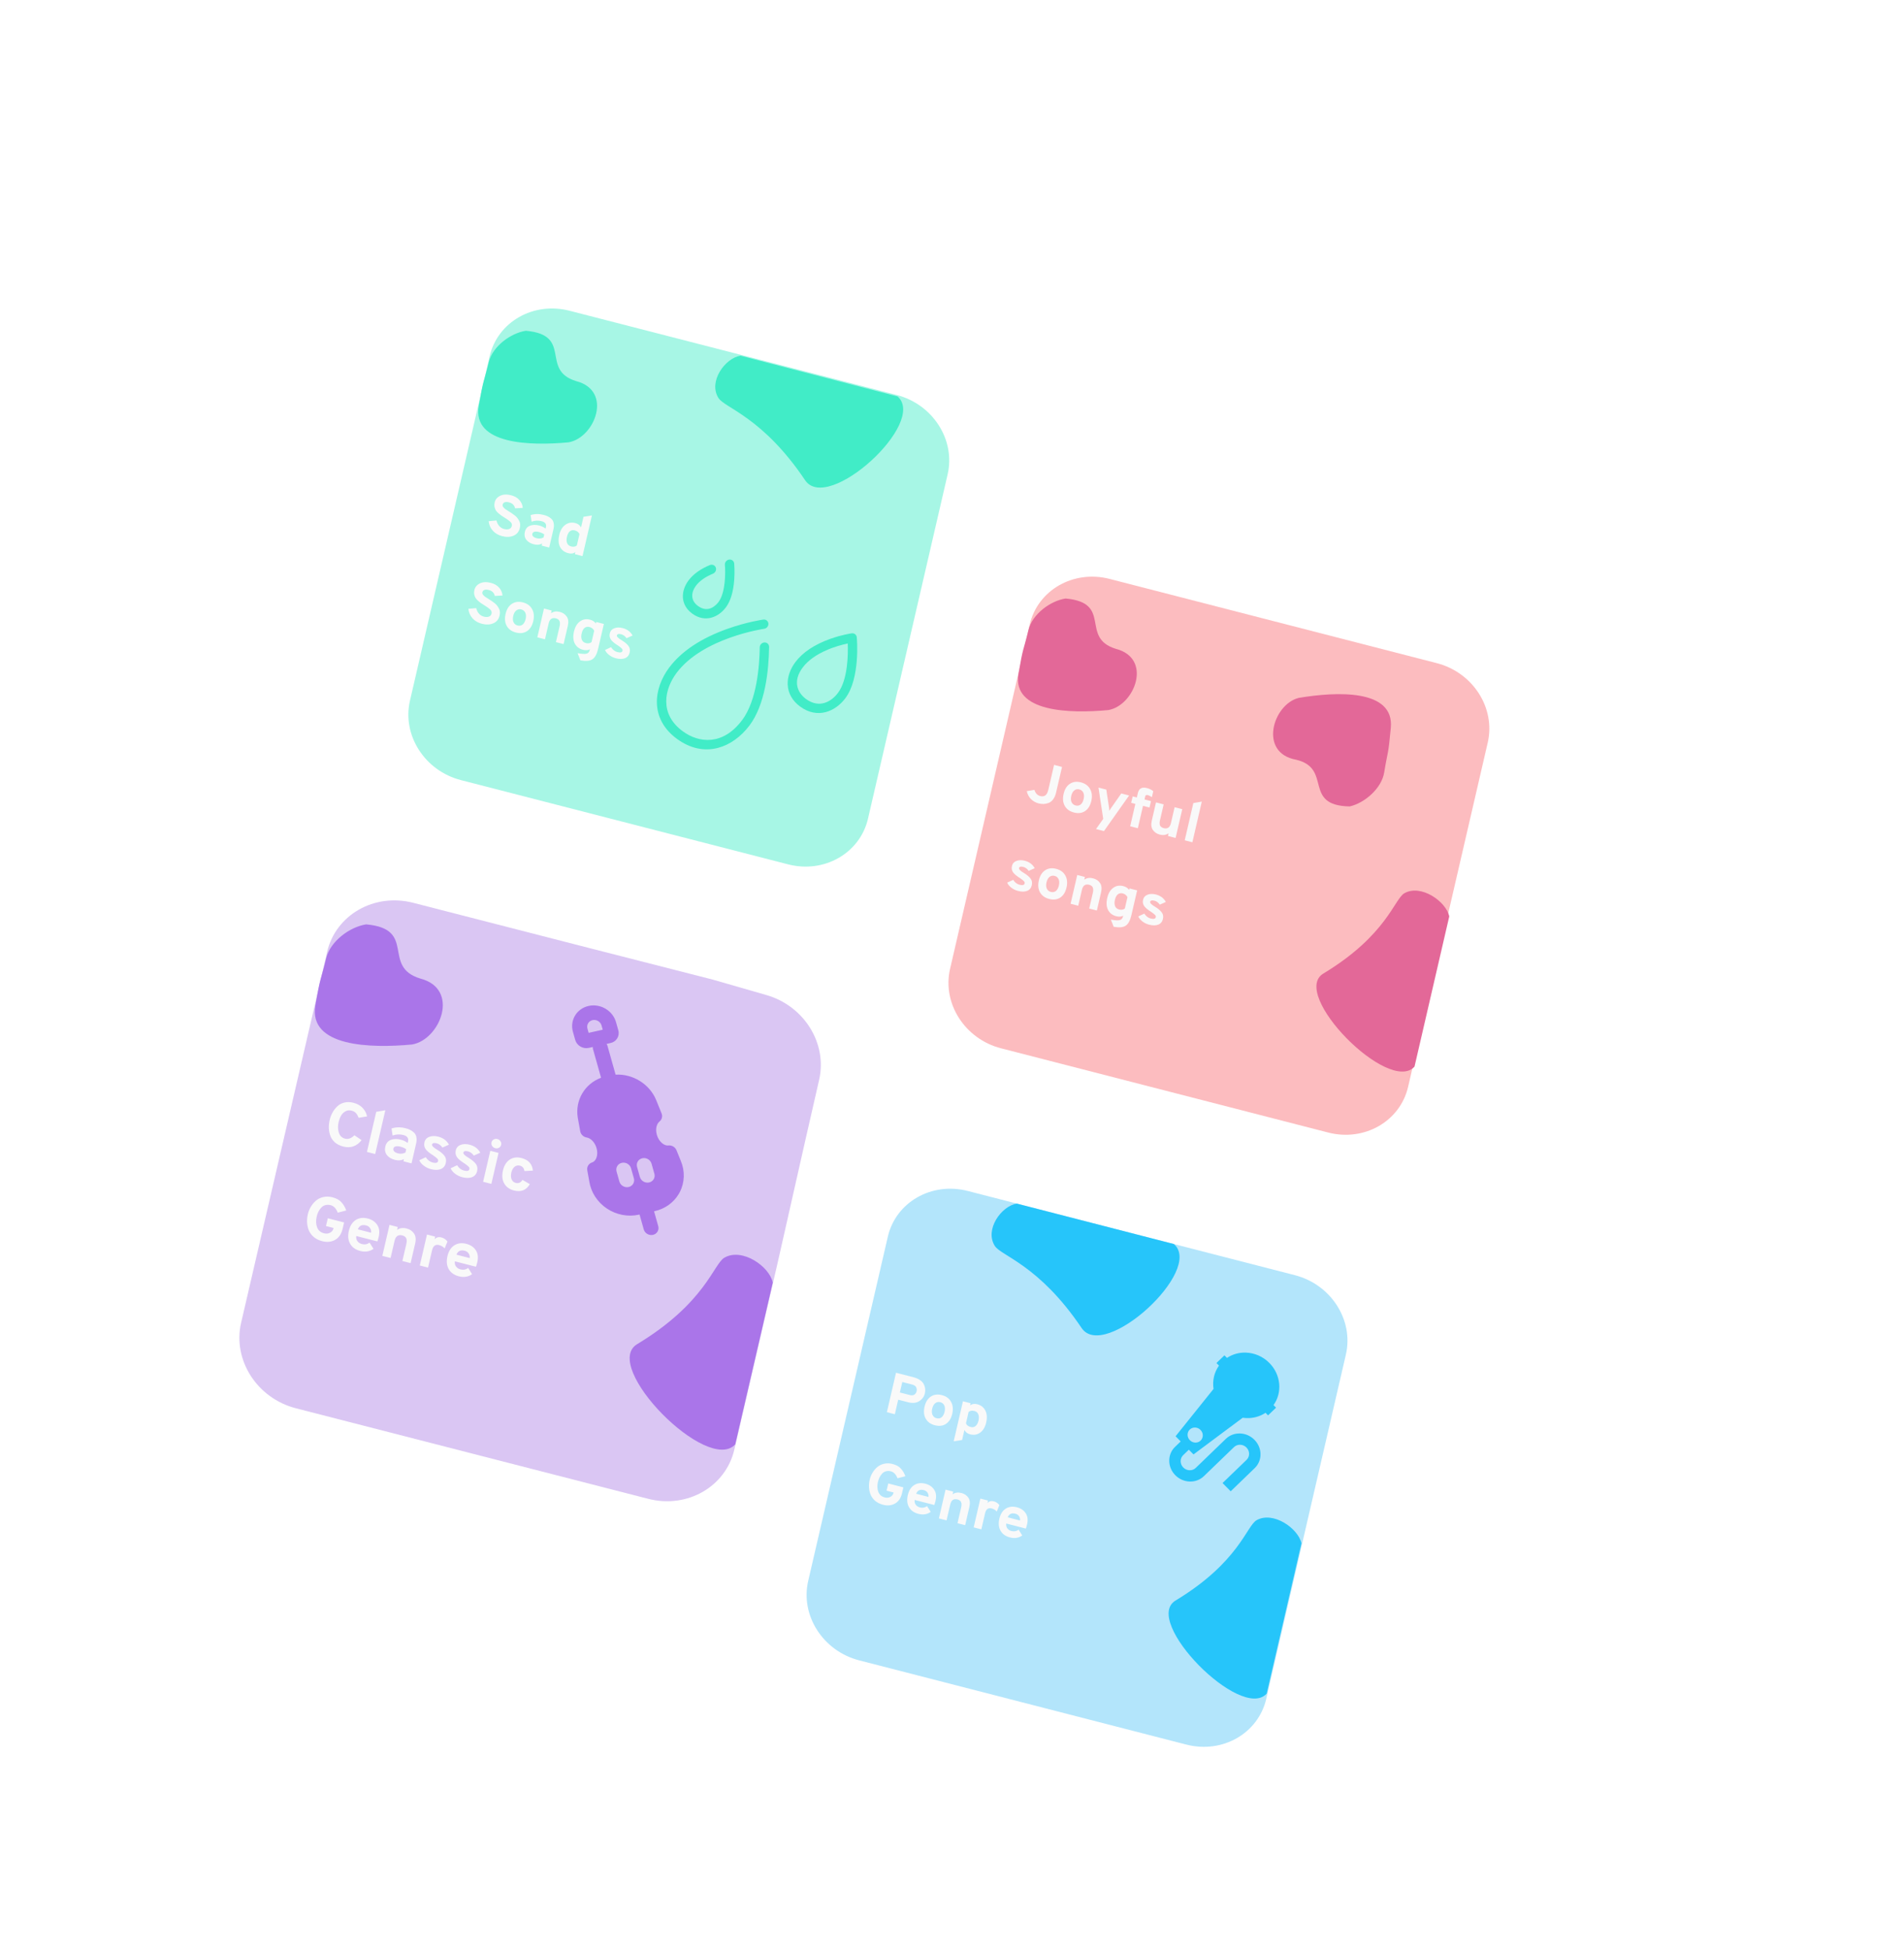 <svg width="709" height="726" viewBox="0 0 709 726" fill="none" xmlns="http://www.w3.org/2000/svg">
<g opacity="0.85" filter="url(#filter0_d_958_80)">
<path d="M480.194 470.775L358.361 439.414C344.904 435.95 331.581 443.574 328.603 456.443L298.951 584.602C295.973 597.471 304.469 610.711 317.926 614.176L439.759 645.537C453.216 649.001 466.539 641.377 469.516 628.508L499.169 500.349C502.146 487.48 493.651 474.24 480.194 470.775Z" fill="#A6E1FA"/>
<path d="M435.116 459.171C446.425 468.871 409.22 502.999 400.769 490.449C384.986 467.007 370.834 463.609 368.463 459.912C364.546 453.807 370.896 444.994 376.635 444.117C382.726 445.684 393.043 448.34 400.393 450.232C414.187 453.783 416.232 454.309 435.116 459.171Z" fill="#00BBF9"/>
<path d="M469.688 626.556C460.156 637.064 423.142 599.508 435.753 591.896C459.307 577.68 462.185 564.135 465.905 562.007C472.048 558.491 481.459 565.038 482.627 570.631C481.279 576.456 478.996 586.322 477.37 593.351C474.318 606.542 473.866 608.497 469.688 626.556Z" fill="#00BBF9"/>
<path d="M328.252 521.779L331.65 507.099L338.228 508.792C339.164 509.033 339.944 509.375 340.57 509.818C341.211 510.264 341.676 510.762 341.968 511.311C342.259 511.859 342.438 512.425 342.505 513.004C342.572 513.584 342.537 514.175 342.397 514.777C342.116 515.993 341.421 516.955 340.312 517.661C339.218 518.373 337.809 518.507 336.084 518.062L332.465 517.131L331.213 522.541L328.252 521.779ZM336.836 515.412C337.524 515.588 338.079 515.532 338.502 515.24C338.929 514.935 339.204 514.517 339.328 513.986C339.446 513.469 339.391 512.973 339.16 512.499C338.929 512.024 338.455 511.695 337.739 511.51L333.989 510.546L333.086 514.446L336.836 515.412ZM350.255 526.132C349.105 526.888 347.733 527.061 346.139 526.65C344.546 526.24 343.404 525.419 342.712 524.19C342.02 522.96 341.877 521.471 342.281 519.725C342.682 517.991 343.46 516.739 344.614 515.969C345.782 515.203 347.157 515.024 348.735 515.431C350.314 515.836 351.447 516.661 352.136 517.905C352.839 519.153 352.99 520.643 352.589 522.377C352.184 524.125 351.407 525.377 350.255 526.132ZM346.746 524.029C347.462 524.213 348.085 524.099 348.614 523.688C349.147 523.261 349.521 522.58 349.738 521.643C349.954 520.707 349.92 519.92 349.633 519.283C349.347 518.646 348.845 518.237 348.129 518.052C347.427 517.871 346.801 517.999 346.25 518.435C345.719 518.861 345.345 519.535 345.132 520.457C344.919 521.381 344.955 522.16 345.242 522.797C345.543 523.438 346.044 523.848 346.746 524.029ZM359.282 530.033C358.259 529.77 357.541 529.222 357.129 528.391L356.266 532.123L353.129 532.627L356.578 517.716L359.429 518.45L359.25 519.226C359.979 518.687 360.862 518.552 361.9 518.819C363.304 519.18 364.307 519.965 364.911 521.172C365.532 522.369 365.637 523.855 365.227 525.63C364.829 527.35 364.082 528.603 362.987 529.386C361.892 530.171 360.656 530.387 359.282 530.033ZM359.45 527.298C360.166 527.483 360.774 527.365 361.274 526.946C361.789 526.531 362.155 525.847 362.376 524.896C362.589 523.974 362.56 523.195 362.288 522.563C362.034 521.92 361.549 521.507 360.833 521.322C359.985 521.104 359.268 521.223 358.683 521.679L357.702 525.916C357.946 526.601 358.529 527.062 359.45 527.298ZM326.853 556.251C325.712 555.957 324.745 555.486 323.949 554.836C323.173 554.177 322.598 553.415 322.226 552.548C321.868 551.686 321.658 550.78 321.6 549.832C321.54 548.883 321.626 547.913 321.855 546.92C322.068 545.998 322.415 545.139 322.893 544.344C323.374 543.534 323.964 542.826 324.661 542.221C325.374 541.619 326.221 541.207 327.201 540.986C328.199 540.754 329.255 540.781 330.366 541.067C331.725 541.417 332.755 541.986 333.456 542.774C334.174 543.551 334.737 544.504 335.142 545.629L332.203 546.384C331.64 544.935 330.817 544.071 329.735 543.794C329.063 543.62 328.435 543.621 327.852 543.798C327.287 543.963 326.815 544.264 326.435 544.7C326.059 545.121 325.742 545.588 325.485 546.099C325.244 546.6 325.058 547.137 324.925 547.71C324.608 549.081 324.648 550.313 325.046 551.408C325.442 552.503 326.256 553.208 327.484 553.525C328.229 553.716 328.911 553.647 329.529 553.318C330.164 552.992 330.555 552.5 330.708 551.843L330.746 551.675L328.137 551.004L328.757 548.319L334.394 549.769L333.894 551.93C333.474 553.748 332.611 555.029 331.308 555.775C330.004 556.521 328.519 556.679 326.853 556.251ZM339.986 559.631C338.363 559.214 337.199 558.387 336.492 557.154C335.786 555.92 335.637 554.423 336.045 552.662C336.443 550.942 337.227 549.699 338.394 548.933C339.577 548.171 340.973 547.998 342.581 548.411C344.044 548.787 345.135 549.528 345.856 550.632C346.579 551.722 346.75 553.091 346.369 554.742C346.209 555.427 346.056 555.957 345.907 556.334L338.604 554.454C338.507 555.14 338.64 555.737 339.003 556.245C339.384 556.743 339.895 557.074 340.539 557.24C341.533 557.496 342.423 557.332 343.208 556.749L344.569 558.9C343.253 559.835 341.725 560.078 339.986 559.631ZM339.161 552.153L343.743 553.332C343.798 552.694 343.668 552.15 343.354 551.699C343.055 551.252 342.613 550.952 342.028 550.802C340.596 550.433 339.64 550.884 339.161 552.153ZM354.552 563.114L355.911 557.242C356.111 556.375 356.096 555.704 355.864 555.231C355.648 554.76 355.203 554.438 354.532 554.265C353.114 553.9 352.217 554.528 351.841 556.149L350.473 562.064L347.622 561.33L350.101 550.614L352.952 551.348L352.72 552.354C353.63 551.699 354.728 551.538 356.015 551.869C357.126 552.155 357.977 552.73 358.567 553.593C359.175 554.446 359.308 555.613 358.965 557.095L357.402 563.848L354.552 563.114ZM360.579 564.666L363.058 553.949L365.909 554.683L365.691 555.626C366.27 554.931 367.057 554.711 368.05 554.967C368.884 555.182 369.581 555.651 370.143 556.372L369.17 558.767C368.653 558.188 368.021 557.804 367.276 557.613C365.99 557.281 365.168 557.885 364.813 559.422L363.43 565.399L360.579 564.666ZM374.08 568.407C372.457 567.99 371.293 567.164 370.587 565.931C369.881 564.697 369.73 563.199 370.139 561.438C370.537 559.719 371.32 558.475 372.489 557.71C373.672 556.948 375.067 556.774 376.675 557.188C378.138 557.564 379.229 558.304 379.949 559.408C380.673 560.498 380.844 561.868 380.462 563.518C380.304 564.202 380.15 564.734 380.001 565.109L372.699 563.23C372.601 563.917 372.734 564.513 373.097 565.022C373.477 565.519 373.99 565.851 374.633 566.016C375.627 566.273 376.517 566.109 377.302 565.526L378.664 567.676C377.348 568.612 375.819 568.855 374.08 568.407ZM373.254 560.929L377.838 562.109C377.892 561.471 377.762 560.926 377.448 560.476C377.149 560.028 376.708 559.729 376.123 559.578C374.689 559.209 373.733 559.66 373.254 560.929Z" fill="#F8F8F8"/>
<path d="M470.695 503.467C468.267 501.004 465.101 499.707 461.947 499.599C459.465 499.514 456.993 500.168 454.892 501.57L453.948 500.613L450.973 503.483L451.917 504.44C450.1 506.968 449.427 510.086 449.894 513.114L435.756 530.74L437.658 532.667L435.541 534.711C434.137 536.064 433.376 537.908 433.396 539.901C433.416 541.894 434.216 543.791 435.647 545.241C438.611 548.245 443.386 548.409 446.291 545.606L457.518 534.774C458.783 533.553 460.861 533.625 462.151 534.932C463.442 536.24 463.463 538.297 462.198 539.518L453.239 548.16L456.275 551.236L465.233 542.593C468.138 539.79 468.09 535.066 465.126 532.062C462.162 529.058 457.387 528.895 454.482 531.698L443.256 542.53C441.991 543.75 439.912 543.679 438.622 542.371C438.001 541.743 437.654 540.916 437.646 540.047C437.637 539.176 437.967 538.373 438.576 537.787L440.693 535.744L442.433 537.507L460.762 523.843C461.237 523.914 461.715 523.961 462.193 523.977C464.676 524.063 467.145 523.406 469.249 522.006L470.193 522.963L473.168 520.093L472.224 519.137C475.557 514.496 475.036 507.87 470.695 503.467ZM445.082 532.348C443.987 533.405 442.193 533.344 441.076 532.211C439.958 531.079 439.94 529.304 441.036 528.248C442.13 527.19 443.925 527.252 445.042 528.385C446.16 529.517 446.177 531.292 445.082 532.348Z" fill="#00BBF9"/>
<path d="M119.791 350.477C123.006 336.618 137.359 328.402 151.85 332.125L217.445 348.977L263.46 360.737L283.386 366.473C297.433 370.516 306.125 384.469 303.031 398.013L297.875 420.584L287.457 466.675L271.453 535.683C268.239 549.542 253.886 557.759 239.395 554.036L108.203 520.329C93.711 516.607 84.57 502.353 87.784 488.494L119.791 350.477Z" fill="#D3BCF1"/>
<path d="M151.472 384.876C136.159 386.331 112.788 385.798 115.443 370.332C117.386 359.014 117.26 361.757 119.491 352.677C121.012 346.492 128.174 341.108 134.354 340.16C153.424 341.866 139.923 355.876 154.492 360.329C169.345 364.145 162.039 383.018 151.472 384.876Z" fill="#9B5DE5"/>
<path d="M271.795 533.75C261.524 545.07 221.682 504.649 235.267 496.446C260.643 481.126 263.75 466.539 267.757 464.245C274.375 460.457 284.507 467.5 285.761 473.523C284.306 479.796 281.842 490.421 280.087 497.991C276.793 512.197 276.304 514.301 271.795 533.75Z" fill="#9B5DE5"/>
<path d="M125.828 422.882C124.584 422.563 123.552 422.05 122.731 421.345C121.914 420.625 121.338 419.798 121.004 418.867C120.673 417.921 120.488 416.955 120.449 415.972C120.426 414.994 120.535 413.985 120.776 412.946C120.999 411.982 121.342 411.081 121.803 410.242C122.268 409.388 122.855 408.622 123.563 407.942C124.274 407.247 125.152 406.771 126.196 406.513C127.244 406.24 128.381 406.261 129.61 406.577C131.09 406.957 132.252 407.622 133.099 408.573C133.962 409.529 134.49 410.558 134.685 411.661L131.54 412.17C131.25 411.409 130.911 410.82 130.524 410.401C130.137 409.982 129.605 409.686 128.929 409.512C128.062 409.29 127.272 409.39 126.557 409.813C125.861 410.223 125.323 410.78 124.944 411.48C124.569 412.165 124.281 412.937 124.082 413.795C123.764 415.165 123.79 416.456 124.159 417.667C124.545 418.883 125.328 419.642 126.509 419.947C127.658 420.241 128.815 419.821 129.979 418.684L132.662 420.498C130.829 422.788 128.551 423.582 125.828 422.882ZM134.638 424.882L138.1 409.954L141.49 409.365L137.708 425.671L134.638 424.882ZM148.217 428.371L148.411 427.536C147.469 428.076 146.344 428.178 145.038 427.842C143.731 427.506 142.737 426.9 142.056 426.023C141.391 425.15 141.2 424.103 141.483 422.884C141.773 421.635 142.457 420.805 143.536 420.397C144.631 419.992 145.84 419.96 147.162 420.299C148.217 420.57 149.095 420.987 149.799 421.551L149.936 420.964C150.218 419.744 149.635 418.948 148.187 418.576C146.864 418.236 145.532 418.301 144.189 418.77L143.794 416.155C145.405 415.612 147.155 415.583 149.044 416.068C149.689 416.234 150.244 416.432 150.707 416.663C151.187 416.898 151.661 417.228 152.13 417.651C152.599 418.075 152.901 418.639 153.038 419.344C153.194 420.038 153.164 420.852 152.948 421.786L151.24 429.148L148.217 428.371ZM146.225 425.418C147.185 425.665 148.1 425.565 148.971 425.119L149.26 423.878C148.658 423.452 147.939 423.131 147.105 422.916C146.413 422.739 145.827 422.708 145.35 422.824C144.876 422.926 144.587 423.203 144.482 423.654C144.395 424.032 144.498 424.376 144.792 424.692C145.102 425.01 145.579 425.252 146.225 425.418ZM158.465 431.292C157.489 431.04 156.603 430.614 155.81 430.011C155.015 429.408 154.455 428.73 154.129 427.976L156.542 426.849C157.217 427.9 158.065 428.557 159.089 428.82C160.301 429.131 160.985 428.948 161.142 428.27C161.216 427.954 161.11 427.656 160.825 427.375C160.559 427.083 160.051 426.682 159.302 426.17C157.975 425.35 157.045 424.577 156.512 423.85C155.984 423.108 155.83 422.263 156.05 421.314C156.284 420.305 156.884 419.622 157.852 419.265C158.822 418.891 159.937 418.867 161.196 419.191C163.022 419.659 164.352 420.656 165.183 422.177L162.756 423.253C162.182 422.419 161.471 421.894 160.62 421.675C159.597 421.412 159.019 421.566 158.887 422.139C158.775 422.621 159.454 423.29 160.923 424.145C162.092 424.861 162.956 425.593 163.516 426.343C164.08 427.079 164.241 427.966 163.999 429.004C163.742 430.119 163.115 430.875 162.123 431.274C161.132 431.658 159.913 431.663 158.465 431.292ZM170.134 434.29C169.158 434.038 168.272 433.612 167.479 433.009C166.684 432.406 166.124 431.728 165.798 430.974L168.211 429.847C168.886 430.898 169.734 431.555 170.758 431.818C171.969 432.128 172.654 431.946 172.811 431.268C172.885 430.952 172.779 430.654 172.494 430.373C172.228 430.082 171.72 429.68 170.971 429.168C169.644 428.348 168.714 427.575 168.181 426.848C167.653 426.106 167.499 425.261 167.719 424.312C167.953 423.303 168.553 422.62 169.521 422.263C170.491 421.89 171.606 421.865 172.865 422.189C174.691 422.657 176.021 423.654 176.852 425.175L174.425 426.251C173.851 425.417 173.14 424.892 172.289 424.673C171.266 424.41 170.688 424.565 170.555 425.137C170.444 425.619 171.123 426.288 172.592 427.143C173.761 427.859 174.625 428.591 175.185 429.341C175.748 430.076 175.91 430.964 175.668 432.002C175.411 433.117 174.784 433.873 173.792 434.272C172.801 434.656 171.582 434.662 170.134 434.29ZM182.424 423.496C181.936 423.37 181.549 423.096 181.265 422.672C180.998 422.236 180.919 421.785 181.028 421.319C181.135 420.851 181.401 420.497 181.825 420.255C182.248 420.013 182.711 419.956 183.215 420.086C183.719 420.215 184.106 420.49 184.375 420.91C184.648 421.315 184.729 421.759 184.617 422.241C184.505 422.722 184.238 423.085 183.815 423.327C183.391 423.569 182.928 423.626 182.424 423.496ZM177.899 435.998L180.575 424.457L183.645 425.245L180.969 436.786L177.899 435.998ZM189.388 439.236C187.704 438.803 186.489 437.925 185.746 436.602C185.003 435.278 184.848 433.674 185.285 431.793C185.718 429.926 186.556 428.578 187.799 427.748C189.058 426.923 190.522 426.725 192.191 427.154C194.789 427.822 196.203 429.382 196.435 431.834L193.292 432.008C193.129 430.913 192.567 430.242 191.606 429.995C190.867 429.805 190.2 429.945 189.607 430.414C189.031 430.889 188.629 431.615 188.402 432.593C188.175 433.573 188.214 434.412 188.518 435.112C188.827 435.798 189.335 436.231 190.044 436.414C191.098 436.684 191.936 436.309 192.556 435.289L195.291 436.876C193.985 439.125 192.018 439.912 189.388 439.236ZM118.006 458.122C116.778 457.806 115.736 457.299 114.88 456.6C114.044 455.891 113.426 455.07 113.024 454.137C112.639 453.208 112.415 452.234 112.352 451.213C112.288 450.191 112.381 449.147 112.629 448.077C112.859 447.084 113.232 446.158 113.747 445.301C114.267 444.43 114.902 443.668 115.654 443.016C116.422 442.367 117.333 441.923 118.389 441.684C119.465 441.434 120.602 441.463 121.798 441.77C123.262 442.146 124.371 442.758 125.125 443.606C125.898 444.443 126.504 445.468 126.939 446.68L123.773 447.495C123.167 445.935 122.281 445.005 121.117 444.706C120.393 444.52 119.716 444.521 119.089 444.712C118.48 444.89 117.972 445.214 117.563 445.684C117.157 446.138 116.815 446.639 116.537 447.19C116.278 447.73 116.078 448.309 115.934 448.926C115.593 450.402 115.635 451.729 116.062 452.908C116.489 454.086 117.364 454.846 118.686 455.185C119.49 455.392 120.224 455.317 120.891 454.962C121.573 454.611 121.995 454.081 122.16 453.374L122.201 453.193L119.391 452.47L120.062 449.58L126.13 451.139L125.591 453.466C125.138 455.423 124.208 456.803 122.804 457.607C121.4 458.411 119.8 458.582 118.006 458.122ZM132.148 461.755C130.4 461.305 129.146 460.417 128.387 459.089C127.627 457.761 127.467 456.149 127.908 454.252C128.337 452.4 129.181 451.062 130.44 450.236C131.714 449.415 133.218 449.227 134.949 449.672C136.524 450.076 137.699 450.873 138.474 452.062C139.253 453.235 139.436 454.709 139.025 456.486C138.853 457.224 138.687 457.795 138.527 458.201L130.663 456.181C130.558 456.919 130.701 457.562 131.091 458.109C131.501 458.645 132.052 459.002 132.745 459.18C133.815 459.455 134.773 459.278 135.619 458.65L137.084 460.965C135.666 461.973 134.021 462.236 132.148 461.755ZM131.263 453.703L136.198 454.97C136.257 454.283 136.118 453.698 135.78 453.211C135.458 452.73 134.982 452.408 134.352 452.247C132.81 451.85 131.78 452.336 131.263 453.703ZM147.833 465.497L149.3 459.174C149.516 458.241 149.5 457.518 149.251 457.008C149.019 456.501 148.54 456.155 147.816 455.969C146.288 455.576 145.323 456.254 144.917 458L143.441 464.369L140.371 463.58L143.047 452.039L146.117 452.828L145.866 453.913C146.846 453.207 148.03 453.032 149.415 453.388C150.611 453.696 151.528 454.314 152.162 455.243C152.817 456.161 152.959 457.418 152.59 459.014L150.903 466.286L147.833 465.497ZM154.323 467.165L156.999 455.625L160.069 456.413L159.833 457.429C160.457 456.68 161.305 456.443 162.375 456.718C163.273 456.949 164.023 457.453 164.627 458.231L163.579 460.809C163.022 460.187 162.342 459.773 161.54 459.567C160.154 459.211 159.27 459.861 158.885 461.517L157.392 467.953L154.323 467.165ZM168.861 471.187C167.113 470.738 165.859 469.849 165.1 468.522C164.341 467.194 164.18 465.581 164.62 463.684C165.05 461.833 165.894 460.494 167.154 459.669C168.428 458.848 169.931 458.659 171.662 459.104C173.237 459.509 174.412 460.305 175.187 461.494C175.966 462.667 176.15 464.142 175.737 465.919C175.566 466.656 175.401 467.228 175.24 467.633L167.376 465.613C167.272 466.352 167.414 466.995 167.805 467.542C168.214 468.078 168.765 468.435 169.458 468.613C170.528 468.887 171.487 468.711 172.333 468.083L173.798 470.398C172.38 471.406 170.734 471.669 168.861 471.187ZM167.976 463.135L172.911 464.403C172.97 463.716 172.831 463.13 172.494 462.644C172.171 462.163 171.696 461.841 171.065 461.679C169.523 461.283 168.493 461.768 167.976 463.135Z" fill="#F8F8F8"/>
<path d="M217.16 370.531C212.742 371.518 210.131 375.842 211.346 380.163L212.191 383.167C212.792 385.296 215.057 386.633 217.234 386.148L218.749 385.81C218.748 386.052 218.733 386.295 218.801 386.544L221.818 397.262C215.737 399.554 212.159 405.546 213.126 412.021L214.061 417.197C214.279 418.387 215.271 419.331 216.504 419.516C217.816 419.717 219.489 421.149 220.148 423.499C220.891 426.138 219.896 428.367 218.499 428.794C217.211 429.185 216.449 430.426 216.688 431.732L217.423 435.79C218.03 439.847 220.405 443.541 223.935 445.923C227.468 448.303 231.827 449.146 235.892 448.242L236.155 448.184L237.712 453.72C238.124 455.177 239.665 456.089 241.153 455.756C241.9 455.592 242.491 455.145 242.845 454.559C243.199 453.972 243.317 453.245 243.11 452.517L241.553 446.979L241.813 446.922C245.584 446.08 248.78 443.803 250.701 440.619C250.852 440.369 250.996 440.116 251.129 439.856C252.981 436.274 253.119 432.022 251.517 428.225L249.914 424.269C249.423 423.055 248.13 422.306 246.822 422.477C245.372 422.661 243.324 421.106 242.588 418.494C241.932 416.162 242.633 414.3 243.586 413.548C244.481 412.837 244.793 411.625 244.353 410.537L242.286 405.435C239.816 399.573 233.642 395.764 227.233 396.108L224.199 385.339C224.132 385.091 223.988 384.885 223.857 384.67L225.372 384.332C226.463 384.091 227.331 383.435 227.85 382.576C228.369 381.717 228.541 380.649 228.239 379.584L227.395 376.587C226.807 374.491 225.416 372.707 223.484 371.564C221.552 370.42 219.305 370.052 217.16 370.531ZM233.774 436.75C233.42 437.336 232.83 437.784 232.083 437.948C230.594 438.28 229.053 437.368 228.641 435.911L227.59 432.179C227.182 430.722 228.058 429.271 229.546 428.939C231.039 428.606 232.581 429.518 232.989 430.976L234.039 434.708C234.246 435.436 234.128 436.163 233.774 436.75ZM240.624 429.273L241.674 433.004C241.882 433.734 241.764 434.46 241.41 435.047C241.056 435.634 240.465 436.081 239.718 436.245C238.228 436.579 236.687 435.668 236.277 434.209L235.226 430.477C234.817 429.019 235.693 427.568 237.182 427.236C238.675 426.903 240.215 427.815 240.624 429.273ZM221.997 377.79L222.444 379.377L217.191 380.549L216.748 378.962C216.347 377.546 217.201 376.132 218.648 375.809C220.095 375.486 221.6 376.377 221.997 377.79Z" fill="#9B5DE5"/>
<path d="M331.898 143.053L210.065 111.689C196.608 108.225 183.285 115.849 180.307 128.718L150.657 256.877C147.68 269.746 156.175 282.987 169.633 286.451L291.466 317.815C304.923 321.279 318.246 313.655 321.223 300.786L350.874 172.627C353.851 159.758 345.355 146.517 331.898 143.053Z" fill="#98F5E1"/>
<path d="M332.207 143.581C343.499 153.301 306.228 187.361 297.8 174.797C282.059 151.329 267.912 147.906 265.546 144.206C261.641 138.094 268.009 129.294 273.749 128.425C279.838 130.004 290.151 132.677 297.497 134.582C311.285 138.157 313.33 138.687 332.207 143.581Z" fill="#20E9BD"/>
<path d="M184.989 195.616C183.556 195.248 182.396 194.571 181.508 193.587C180.62 192.603 180.103 191.426 179.955 190.053L182.876 189.784C183.05 190.57 183.381 191.247 183.87 191.817C184.357 192.388 184.966 192.766 185.697 192.955C186.457 193.151 187.093 193.15 187.602 192.957C188.127 192.765 188.455 192.383 188.587 191.81C188.656 191.516 188.642 191.239 188.549 190.977C188.453 190.716 188.252 190.449 187.943 190.177C187.635 189.905 187.353 189.685 187.097 189.516C186.86 189.336 186.49 189.092 185.988 188.785C185.42 188.431 184.988 188.157 184.691 187.962C184.41 187.772 184.045 187.478 183.595 187.08C183.144 186.683 182.818 186.318 182.616 185.984C182.418 185.636 182.261 185.211 182.145 184.708C182.047 184.193 182.063 183.656 182.193 183.098C182.457 181.951 183.146 181.114 184.261 180.585C185.377 180.043 186.732 179.978 188.325 180.388C189.642 180.726 190.672 181.325 191.419 182.183C192.18 183.047 192.59 184.019 192.65 185.101L189.801 185.256C189.56 184.098 188.801 183.354 187.529 183.027C186.886 182.861 186.353 182.857 185.929 183.014C185.523 183.163 185.268 183.459 185.164 183.907C185.097 184.201 185.182 184.504 185.42 184.817C185.659 185.115 185.919 185.368 186.196 185.573C186.478 185.764 186.923 186.048 187.533 186.427C188.006 186.728 188.369 186.961 188.625 187.131C188.88 187.3 189.225 187.552 189.658 187.886C190.092 188.22 190.415 188.532 190.626 188.824C190.852 189.119 191.075 189.465 191.292 189.862C191.529 190.249 191.662 190.676 191.693 191.142C191.728 191.596 191.687 192.075 191.57 192.578C191.25 193.962 190.472 194.917 189.235 195.443C188.012 195.972 186.597 196.031 184.989 195.616ZM199.701 199.137L199.88 198.361C199.006 198.862 197.962 198.956 196.748 198.644C195.535 198.331 194.612 197.768 193.979 196.953C193.361 196.142 193.184 195.171 193.445 194.038C193.714 192.878 194.349 192.108 195.351 191.729C196.367 191.353 197.489 191.324 198.717 191.639C199.697 191.892 200.513 192.281 201.166 192.803L201.293 192.259C201.554 191.126 201.013 190.386 199.668 190.04C198.439 189.724 197.202 189.783 195.955 190.218L195.588 187.79C197.083 187.286 198.708 187.261 200.462 187.712C201.061 187.866 201.577 188.05 202.007 188.265C202.453 188.483 202.893 188.789 203.329 189.183C203.764 189.577 204.046 190.1 204.173 190.755C204.318 191.401 204.291 192.156 204.09 193.023L202.508 199.86L199.701 199.137ZM197.85 196.395C198.741 196.623 199.591 196.531 200.4 196.118L200.667 194.964C200.108 194.568 199.441 194.27 198.666 194.07C198.023 193.905 197.48 193.877 197.036 193.984C196.596 194.079 196.327 194.336 196.231 194.756C196.15 195.105 196.245 195.426 196.518 195.719C196.806 196.014 197.25 196.239 197.85 196.395ZM209.591 201.95C208.158 201.58 207.138 200.8 206.532 199.607C205.939 198.417 205.85 196.928 206.264 195.139C206.659 193.432 207.403 192.187 208.499 191.403C209.612 190.608 210.849 190.386 212.209 190.736C213.232 190.999 213.949 191.546 214.361 192.378L215.279 188.415L218.415 187.911L214.912 203.052L212.062 202.319L212.241 201.544C211.601 202.104 210.717 202.24 209.591 201.95ZM210.658 199.447C211.535 199.673 212.252 199.554 212.808 199.09L213.788 194.853C213.47 194.149 212.889 193.687 212.04 193.47C211.324 193.286 210.709 193.401 210.195 193.817C209.698 194.223 209.338 194.907 209.114 195.872C208.898 196.809 208.918 197.592 209.176 198.221C209.447 198.854 209.942 199.262 210.658 199.447ZM177.441 228.238C176.008 227.87 174.849 227.193 173.96 226.209C173.072 225.225 172.555 224.048 172.408 222.677L175.328 222.406C175.502 223.192 175.834 223.869 176.322 224.44C176.81 225.01 177.419 225.388 178.15 225.577C178.91 225.773 179.545 225.773 180.055 225.579C180.58 225.387 180.908 225.006 181.04 224.432C181.109 224.138 181.095 223.861 181 223.6C180.907 223.339 180.705 223.072 180.396 222.799C180.088 222.527 179.805 222.307 179.55 222.138C179.313 221.958 178.944 221.715 178.441 221.407C177.872 221.054 177.44 220.78 177.144 220.584C176.863 220.394 176.498 220.1 176.047 219.702C175.596 219.305 175.271 218.94 175.069 218.606C174.871 218.26 174.713 217.833 174.598 217.329C174.5 216.815 174.515 216.279 174.645 215.72C174.91 214.573 175.599 213.736 176.713 213.208C177.83 212.666 179.185 212.6 180.779 213.011C182.095 213.348 183.125 213.947 183.872 214.806C184.633 215.669 185.042 216.641 185.103 217.723L182.255 217.879C182.011 216.72 181.254 215.976 179.982 215.649C179.339 215.484 178.805 215.48 178.382 215.638C177.976 215.785 177.721 216.081 177.618 216.53C177.55 216.823 177.634 217.126 177.872 217.44C178.113 217.738 178.372 217.99 178.649 218.194C178.931 218.386 179.376 218.671 179.985 219.05C180.458 219.35 180.823 219.584 181.077 219.752C181.333 219.922 181.677 220.175 182.111 220.508C182.545 220.842 182.867 221.154 183.079 221.445C183.305 221.741 183.527 222.087 183.745 222.484C183.981 222.871 184.115 223.298 184.146 223.766C184.18 224.219 184.139 224.697 184.023 225.2C183.703 226.584 182.924 227.539 181.688 228.065C180.465 228.594 179.05 228.653 177.441 228.238ZM194.243 230.987C193.093 231.742 191.72 231.914 190.127 231.504C188.534 231.093 187.392 230.274 186.7 229.045C186.008 227.815 185.864 226.325 186.268 224.578C186.67 222.845 187.447 221.594 188.601 220.823C189.77 220.058 191.144 219.878 192.722 220.285C194.302 220.691 195.435 221.516 196.123 222.76C196.827 224.008 196.978 225.498 196.576 227.231C196.172 228.98 195.394 230.23 194.243 230.987ZM190.733 228.883C191.45 229.068 192.073 228.954 192.602 228.542C193.134 228.115 193.508 227.434 193.725 226.497C193.941 225.561 193.907 224.774 193.62 224.137C193.335 223.501 192.832 223.09 192.116 222.906C191.415 222.725 190.789 222.853 190.238 223.289C189.706 223.715 189.333 224.39 189.12 225.312C188.906 226.235 188.943 227.015 189.229 227.652C189.53 228.292 190.032 228.702 190.733 228.883ZM205.017 235.071L206.375 229.198C206.575 228.332 206.56 227.661 206.33 227.187C206.112 226.717 205.668 226.395 204.997 226.222C203.578 225.857 202.681 226.485 202.306 228.107L200.938 234.02L198.088 233.287L200.566 222.571L203.417 223.305L203.184 224.311C204.095 223.656 205.193 223.495 206.48 223.826C207.591 224.112 208.441 224.686 209.032 225.55C209.64 226.403 209.773 227.57 209.43 229.052L207.867 235.805L205.017 235.071ZM214.131 241.861L213.075 239.189C214.651 239.477 215.752 239.537 216.379 239.374C217.017 239.226 217.424 238.775 217.597 238.021L217.666 237.727C216.97 238.126 216.102 238.19 215.064 237.923C213.676 237.567 212.669 236.796 212.044 235.613C211.422 234.416 211.32 232.916 211.737 231.112C212.132 229.407 212.869 228.16 213.95 227.372C215.049 226.573 216.293 226.352 217.682 226.71C218.676 226.965 219.41 227.444 219.883 228.144L220.014 227.577L222.865 228.311L220.72 237.58C220.278 239.495 219.586 240.776 218.646 241.424C217.718 242.088 216.212 242.234 214.131 241.861ZM216.132 235.421C216.994 235.644 217.711 235.524 218.282 235.064L219.262 230.827C218.887 230.108 218.304 229.647 217.514 229.444C216.797 229.259 216.183 229.375 215.668 229.791C215.171 230.197 214.812 230.881 214.588 231.846C214.378 232.756 214.4 233.53 214.653 234.174C214.908 234.817 215.4 235.233 216.132 235.421ZM227.327 241.08C226.42 240.848 225.598 240.451 224.86 239.89C224.123 239.33 223.603 238.7 223.3 238L225.54 236.954C226.166 237.93 226.954 238.541 227.905 238.785C229.031 239.075 229.666 238.905 229.811 238.276C229.879 237.982 229.78 237.706 229.516 237.444C229.269 237.173 228.797 236.8 228.103 236.325C226.869 235.564 226.005 234.844 225.51 234.17C225.019 233.479 224.875 232.694 225.079 231.814C225.297 230.877 225.853 230.243 226.751 229.911C227.653 229.565 228.687 229.543 229.858 229.844C231.553 230.281 232.788 231.205 233.559 232.619L231.308 233.618C230.774 232.843 230.112 232.354 229.323 232.15C228.372 231.906 227.837 232.05 227.713 232.581C227.61 233.028 228.24 233.65 229.606 234.445C230.691 235.11 231.494 235.791 232.014 236.488C232.538 237.171 232.688 237.994 232.465 238.96C232.225 239.994 231.645 240.696 230.722 241.066C229.804 241.423 228.672 241.427 227.327 241.08Z" fill="#F8F8F8"/>
<path d="M209.737 160.685C195.519 162.029 173.818 161.524 176.275 147.161C178.074 136.651 177.958 139.198 180.026 130.767C181.434 125.024 188.082 120.028 193.82 119.15C211.527 120.742 198.998 133.747 212.528 137.89C226.322 141.44 219.548 158.965 209.737 160.685Z" fill="#20E9BD"/>
<path d="M282.677 235.193C281.714 235.23 280.924 236.035 280.909 236.994C280.809 243.996 279.822 256.832 274.345 264.116C267.115 273.729 258.242 272.602 252.352 268.342C243.357 261.837 245.448 252.506 249.972 246.49C259.801 233.422 282.323 230.145 282.548 230.113C283.506 229.98 284.216 229.103 284.133 228.153C284.049 227.204 283.204 226.541 282.246 226.674C281.999 226.708 276.137 227.539 268.898 230.114C259.063 233.613 251.771 238.454 247.223 244.502C241.275 252.409 239.892 263.729 250.21 271.19C255.026 274.671 260.279 275.796 265.401 274.44C269.768 273.284 273.921 270.324 277.095 266.104C282.891 258.396 284.265 245.948 284.395 236.863C284.409 235.905 283.64 235.157 282.677 235.193Z" fill="#20E9BD"/>
<path d="M268.293 222.142C270.04 219.819 271.09 216.337 271.413 211.795C271.645 208.533 271.407 205.92 271.398 205.81C271.309 204.862 270.461 204.203 269.502 204.34C268.544 204.479 267.838 205.359 267.926 206.309C268.172 208.95 268.224 216.589 265.543 220.153C264.746 221.214 261.841 224.454 257.946 221.637C254.851 219.399 255.504 216.267 257.147 214.082C258.489 212.298 260.63 210.784 263.509 209.581C264.412 209.203 264.876 208.182 264.544 207.301C264.211 206.42 263.21 206.01 262.307 206.387C258.807 207.849 256.145 209.769 254.397 212.093C252.95 214.018 252.2 216.223 252.285 218.305C252.356 220.014 253.023 222.473 255.805 224.485C260.604 227.955 265.535 225.809 268.293 222.142Z" fill="#20E9BD"/>
<path d="M317.042 233.267C316.954 232.321 316.111 231.663 315.155 231.796C315.008 231.817 311.507 232.312 307.202 233.844C301.307 235.942 296.922 238.861 294.169 242.521C292.216 245.117 291.204 248.083 291.32 250.872C291.452 254.137 293.086 256.992 296.042 259.13C302.47 263.778 309.078 260.896 312.777 255.979C318.389 248.516 317.099 233.886 317.042 233.267ZM298.184 256.282C295.015 253.991 293.018 249.695 296.919 244.51C301.223 238.787 309.926 236.374 313.675 235.57C313.827 239.533 313.755 249.032 310.027 253.989C307.471 257.389 303.016 259.777 298.184 256.282Z" fill="#20E9BD"/>
<path d="M533.022 242.9L411.189 211.539C397.732 208.075 384.409 215.699 381.431 228.568L351.779 356.727C348.801 369.596 357.297 382.836 370.754 386.3L492.586 417.662C506.044 421.126 519.367 413.502 522.344 400.633L551.997 272.474C554.974 259.605 546.479 246.364 533.022 242.9Z" fill="#FCB0B4"/>
<path d="M481.598 255.837C495.633 253.479 517.249 252.437 515.903 266.979C514.917 277.619 514.837 275.063 513.425 283.643C512.463 289.489 506.234 294.96 500.596 296.247C482.867 295.917 494.332 282.015 480.563 278.837C466.577 276.269 471.975 258.257 481.598 255.837Z" fill="#DE4D86"/>
<path d="M524.726 393.121C515.194 403.629 478.18 366.073 490.791 358.461C514.345 344.245 517.223 330.7 520.943 328.572C527.086 325.056 536.497 331.603 537.665 337.197C536.317 343.021 534.034 352.887 532.408 359.916C529.356 373.107 528.904 375.062 524.726 393.121Z" fill="#DE4D86"/>
<path d="M410.72 260.371C396.502 261.715 374.8 261.21 377.259 246.848C379.057 236.338 378.94 238.886 381.008 230.454C382.417 224.711 389.065 219.714 394.803 218.836C412.512 220.429 399.982 233.434 413.512 237.576C427.306 241.126 420.531 258.65 410.72 260.371Z" fill="#DE4D86"/>
<path d="M384.751 295.117C383.64 294.831 382.689 294.289 381.897 293.494C381.109 292.683 380.591 291.705 380.345 290.561L383.199 290.074C383.558 291.336 384.285 292.109 385.381 292.391C386.917 292.786 387.907 292.026 388.35 290.11L390.509 280.779L393.469 281.54L391.251 291.124C391.022 292.117 390.661 292.943 390.168 293.6C389.692 294.249 389.141 294.692 388.512 294.931C387.884 295.169 387.257 295.303 386.63 295.334C386.021 295.356 385.394 295.283 384.751 295.117ZM402.035 297.989C400.884 298.744 399.512 298.917 397.919 298.507C396.325 298.097 395.182 297.277 394.491 296.046C393.799 294.817 393.656 293.328 394.06 291.581C394.461 289.847 395.239 288.596 396.393 287.826C397.562 287.06 398.935 286.88 400.514 287.287C402.093 287.694 403.227 288.519 403.915 289.763C404.618 291.009 404.769 292.5 404.368 294.234C403.963 295.981 403.186 297.233 402.035 297.989ZM398.525 295.885C399.242 296.07 399.865 295.956 400.393 295.544C400.926 295.118 401.3 294.437 401.517 293.5C401.733 292.564 401.699 291.777 401.412 291.14C401.126 290.503 400.624 290.093 399.908 289.909C399.207 289.728 398.58 289.855 398.03 290.292C397.498 290.717 397.124 291.392 396.911 292.315C396.698 293.237 396.735 294.017 397.021 294.654C397.322 295.294 397.823 295.705 398.525 295.885ZM406.126 304.664L408.812 300.889L407.047 289.235L409.963 289.986L410.989 296.805C411.049 297.146 411.083 297.503 411.09 297.875C411.145 297.772 411.331 297.471 411.647 296.974L415.535 291.42L418.451 292.171L409.088 305.426L406.126 304.664ZM423.629 296.037L421.701 304.362L418.851 303.629L420.778 295.303L419.221 294.902L419.774 292.511L421.331 292.912L421.71 291.276C422.107 289.556 423.227 288.934 425.068 289.408C426.019 289.652 426.812 290.042 427.447 290.576L426.934 292.799C426.36 292.399 425.854 292.143 425.415 292.03C424.874 291.891 424.547 292.066 424.433 292.556L424.182 293.646L426.594 294.268L426.041 296.658L423.629 296.037ZM432.915 307.249L433.148 306.242C432.252 306.9 431.155 307.062 429.853 306.727C428.756 306.444 427.906 305.87 427.3 305.003C426.695 304.137 426.563 302.97 426.903 301.501L428.465 294.749L431.317 295.483L429.957 301.354C429.759 302.207 429.767 302.876 429.981 303.36C430.212 303.834 430.664 304.159 431.336 304.332C432.754 304.696 433.652 304.068 434.027 302.447L435.395 296.532L438.246 297.266L435.766 307.983L432.915 307.249ZM439.161 308.856L442.369 294.995L445.516 294.449L442.012 309.59L439.161 308.856ZM377.071 327.706C376.166 327.472 375.343 327.076 374.606 326.515C373.868 325.955 373.347 325.325 373.044 324.624L375.285 323.58C375.911 324.555 376.7 325.165 377.65 325.41C378.775 325.7 379.41 325.53 379.557 324.901C379.624 324.607 379.526 324.33 379.261 324.069C379.014 323.798 378.542 323.425 377.847 322.95C376.614 322.187 375.75 321.47 375.255 320.793C374.764 320.105 374.62 319.32 374.824 318.439C375.041 317.502 375.598 316.868 376.496 316.536C377.397 316.19 378.432 316.168 379.602 316.469C381.298 316.906 382.533 317.831 383.304 319.245L381.052 320.242C380.519 319.468 379.858 318.979 379.068 318.776C378.118 318.531 377.581 318.674 377.459 319.206C377.355 319.653 377.985 320.275 379.35 321.07C380.436 321.735 381.238 322.415 381.759 323.113C382.284 323.796 382.433 324.62 382.21 325.584C381.97 326.619 381.389 327.321 380.468 327.691C379.549 328.046 378.417 328.051 377.071 327.706ZM392.817 330.181C391.666 330.937 390.294 331.109 388.701 330.699C387.107 330.288 385.964 329.468 385.272 328.239C384.581 327.009 384.438 325.52 384.843 323.773C385.243 322.039 386.022 320.788 387.175 320.018C388.343 319.253 389.717 319.073 391.296 319.48C392.876 319.886 394.008 320.711 394.697 321.955C395.399 323.202 395.55 324.692 395.149 326.426C394.744 328.174 393.967 329.425 392.817 330.181ZM389.307 328.078C390.023 328.263 390.646 328.149 391.175 327.736C391.707 327.31 392.081 326.629 392.298 325.692C392.516 324.755 392.48 323.969 392.194 323.332C391.907 322.695 391.406 322.285 390.69 322.101C389.988 321.92 389.361 322.048 388.812 322.484C388.279 322.91 387.907 323.583 387.694 324.507C387.48 325.43 387.516 326.21 387.802 326.846C388.104 327.486 388.605 327.897 389.307 328.078ZM403.59 334.266L404.949 328.393C405.149 327.527 405.134 326.856 404.903 326.381C404.687 325.911 404.243 325.589 403.569 325.416C402.151 325.051 401.254 325.679 400.879 327.302L399.511 333.215L396.66 332.481L399.14 321.765L401.99 322.498L401.758 323.505C402.668 322.851 403.767 322.69 405.053 323.021C406.164 323.307 407.015 323.881 407.606 324.744C408.213 325.597 408.345 326.764 408.003 328.246L406.442 334.999L403.59 334.266ZM412.704 341.055L411.649 338.384C413.224 338.671 414.325 338.732 414.952 338.567C415.59 338.42 415.997 337.97 416.171 337.214L416.239 336.922C415.543 337.32 414.675 337.385 413.637 337.118C412.248 336.76 411.242 335.99 410.617 334.807C409.996 333.61 409.893 332.11 410.31 330.307C410.705 328.6 411.443 327.354 412.524 326.565C413.622 325.767 414.867 325.547 416.255 325.904C417.25 326.16 417.983 326.638 418.456 327.337L418.587 326.772L421.438 327.504L419.294 336.775C418.851 338.69 418.159 339.971 417.22 340.618C416.291 341.283 414.786 341.428 412.704 341.055ZM414.704 334.615C415.567 334.837 416.284 334.718 416.855 334.257L417.836 330.022C417.46 329.303 416.877 328.842 416.087 328.639C415.371 328.454 414.756 328.569 414.241 328.985C413.745 329.391 413.385 330.076 413.162 331.04C412.951 331.949 412.973 332.725 413.227 333.368C413.481 334.011 413.974 334.427 414.704 334.615ZM425.9 340.275C424.994 340.041 424.171 339.645 423.434 339.084C422.696 338.524 422.175 337.894 421.873 337.193L424.113 336.149C424.739 337.124 425.527 337.735 426.478 337.979C427.604 338.269 428.239 338.099 428.385 337.471C428.453 337.176 428.354 336.899 428.089 336.638C427.842 336.367 427.37 335.994 426.675 335.519C425.441 334.757 424.578 334.038 424.084 333.363C423.592 332.674 423.449 331.889 423.653 331.009C423.869 330.071 424.427 329.438 425.325 329.105C426.225 328.759 427.261 328.737 428.43 329.038C430.126 329.475 431.361 330.4 432.133 331.813L429.88 332.811C429.347 332.037 428.686 331.548 427.897 331.345C426.946 331.101 426.409 331.243 426.286 331.775C426.183 332.222 426.813 332.844 428.179 333.64C429.265 334.304 430.068 334.985 430.588 335.682C431.111 336.365 431.262 337.189 431.039 338.153C430.798 339.188 430.217 339.89 429.296 340.261C428.377 340.615 427.245 340.62 425.9 340.275Z" fill="#F8F8F8"/>
</g>
<defs>
<filter id="filter0_d_958_80" x="80.141" y="105.854" width="483.451" height="553.519" filterUnits="userSpaceOnUse" color-interpolation-filters="sRGB">
<feFlood flood-opacity="0" result="BackgroundImageFix"/>
<feColorMatrix in="SourceAlpha" type="matrix" values="0 0 0 0 0 0 0 0 0 0 0 0 0 0 0 0 0 0 127 0" result="hardAlpha"/>
<feOffset dx="2" dy="4"/>
<feGaussianBlur stdDeviation="4.5"/>
<feComposite in2="hardAlpha" operator="out"/>
<feColorMatrix type="matrix" values="0 0 0 0 0 0 0 0 0 0 0 0 0 0 0 0 0 0 0.25 0"/>
<feBlend mode="normal" in2="BackgroundImageFix" result="effect1_dropShadow_958_80"/>
<feBlend mode="normal" in="SourceGraphic" in2="effect1_dropShadow_958_80" result="shape"/>
</filter>
</defs>
</svg>
